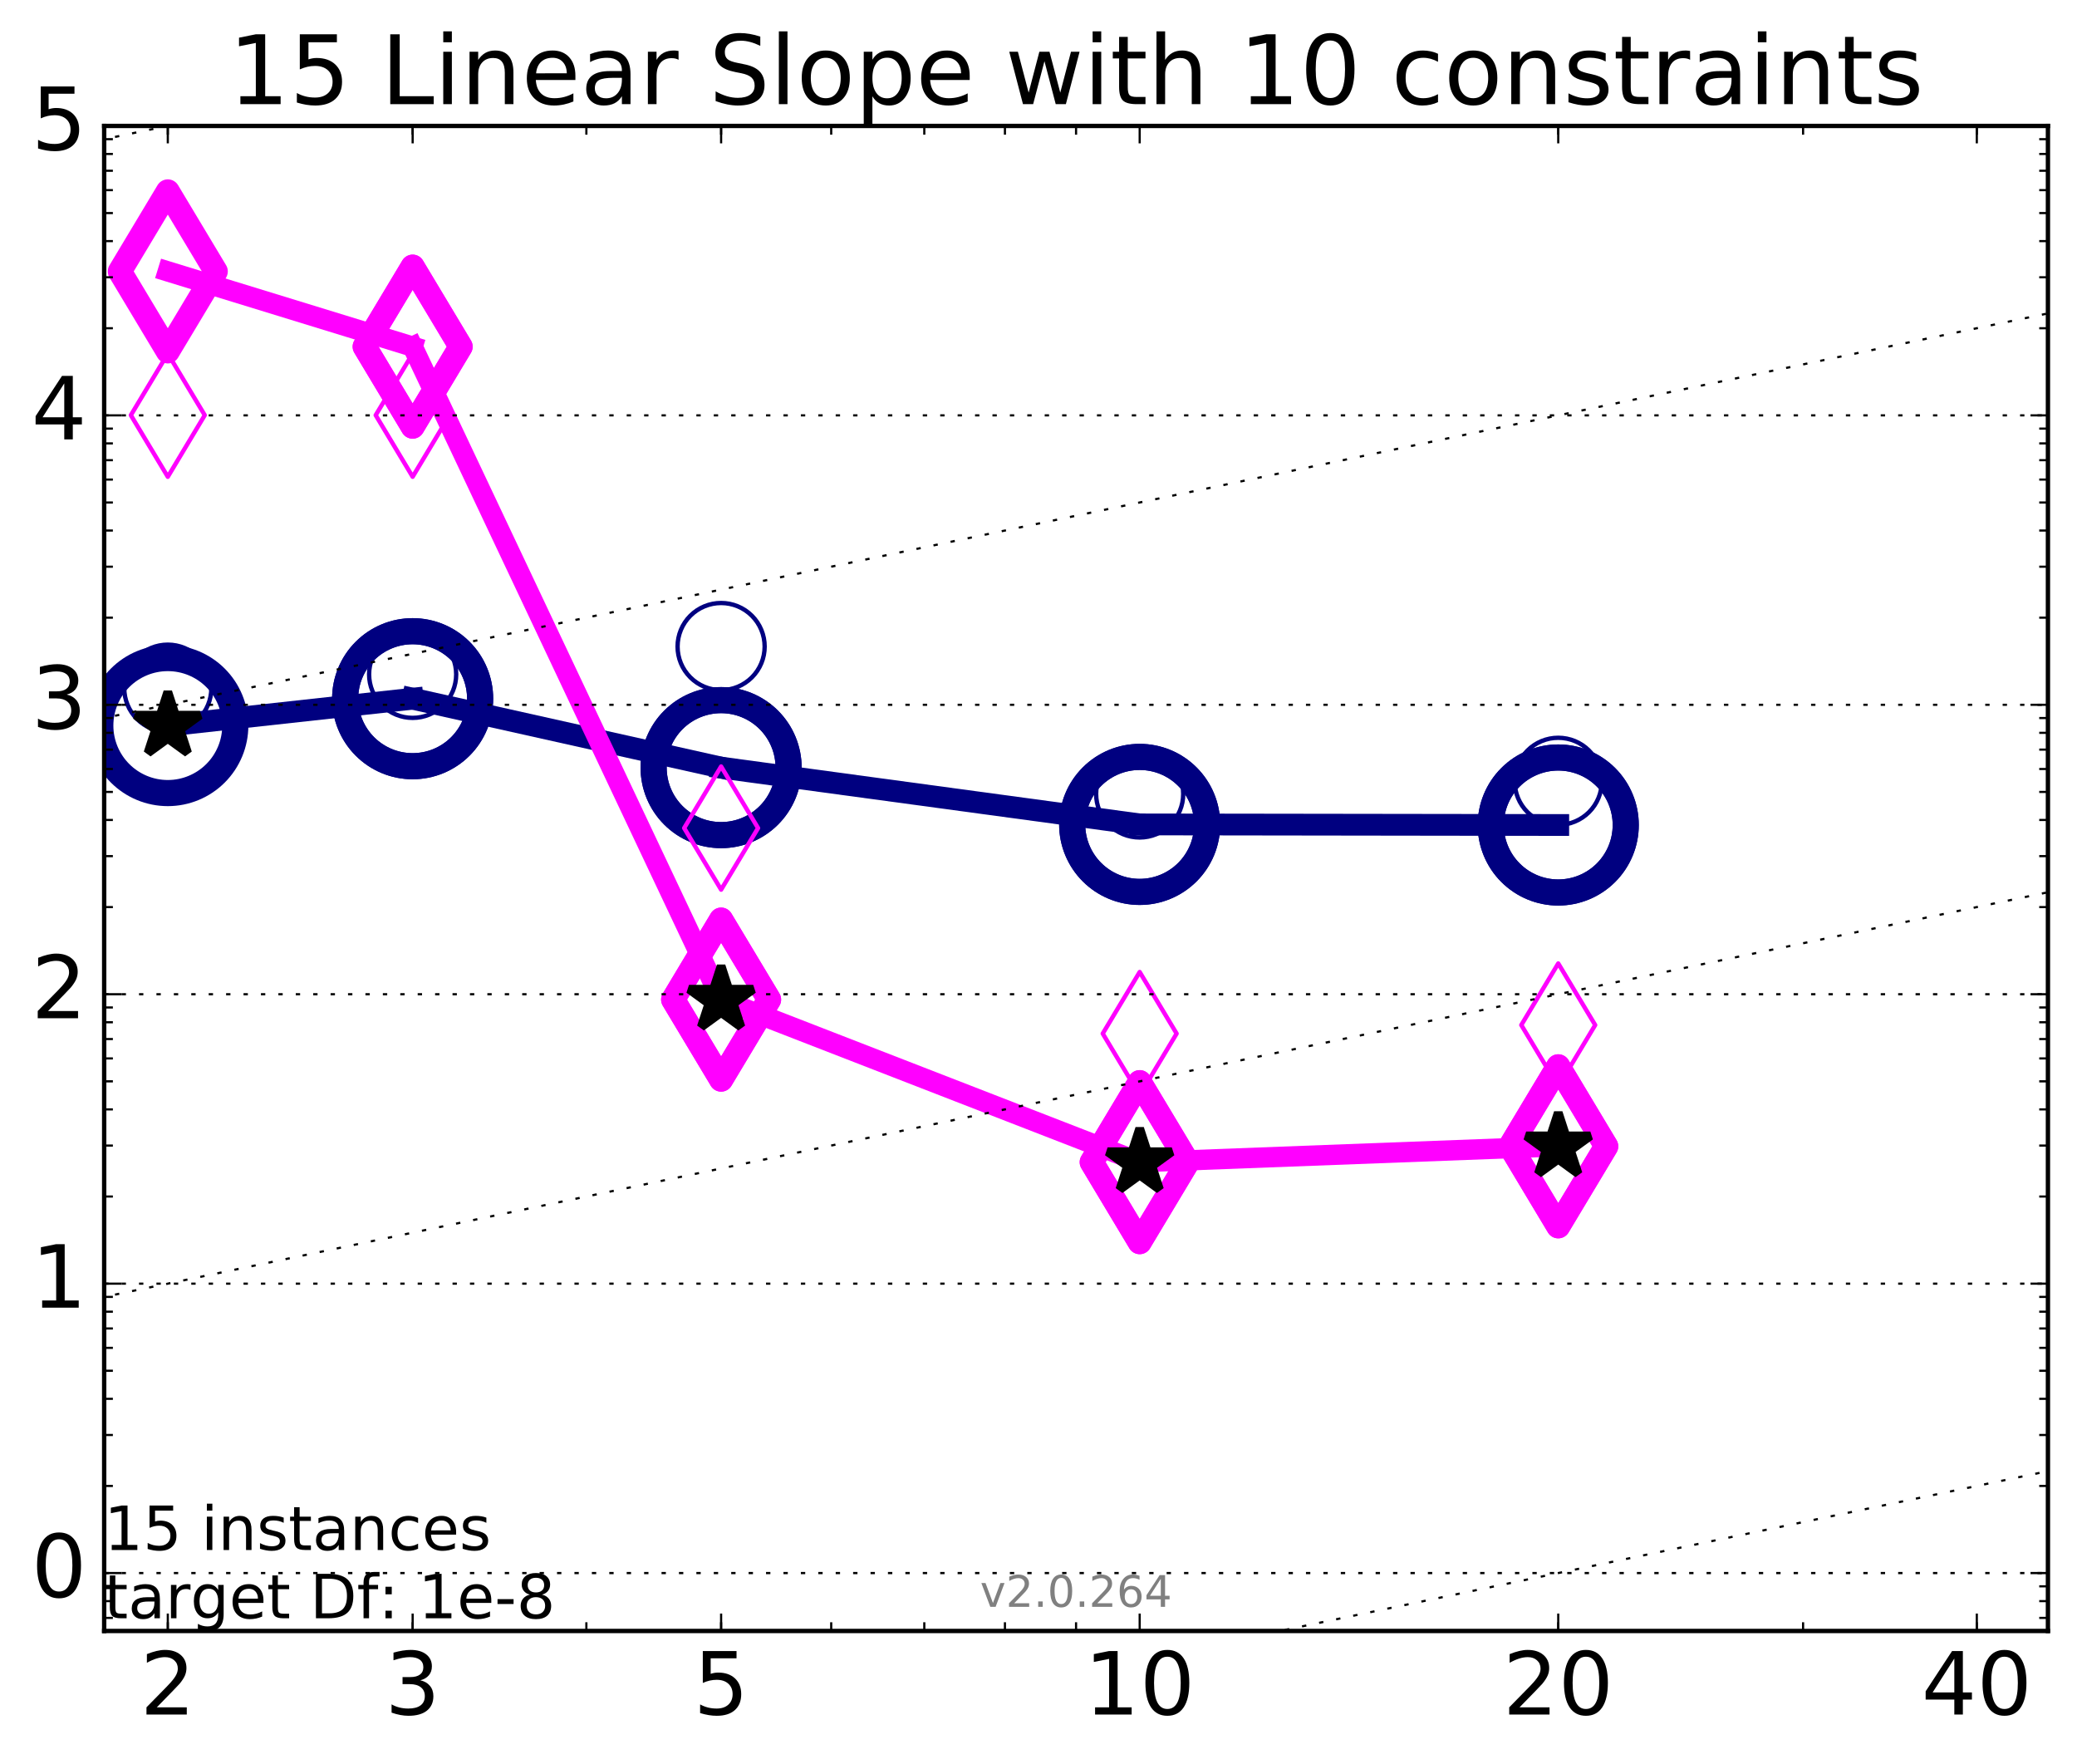 <?xml version="1.0" encoding="utf-8" standalone="no"?>
<!DOCTYPE svg PUBLIC "-//W3C//DTD SVG 1.1//EN"
  "http://www.w3.org/Graphics/SVG/1.1/DTD/svg11.dtd">
<!-- Created with matplotlib (http://matplotlib.org/) -->
<svg height="405pt" version="1.1" viewBox="0 0 477 405" width="477pt" xmlns="http://www.w3.org/2000/svg" xmlns:xlink="http://www.w3.org/1999/xlink">
 <defs>
  <style type="text/css">
*{stroke-linecap:butt;stroke-linejoin:round;stroke-miterlimit:100000;}
  </style>
 </defs>
 <g id="figure_1">
  <g id="patch_1">
   <path d="M 0 405.073 
L 477.525 405.073 
L 477.525 0 
L 0 0 
z
" style="fill:#ffffff;"/>
  </g>
  <g id="axes_1">
   <g id="patch_2">
    <path d="M 23.925 374.517 
L 470.325 374.517 
L 470.325 28.917 
L 23.925 28.917 
z
" style="fill:#ffffff;"/>
   </g>
   <g id="line2d_1">
    <path clip-path="url(#pdc799098a5)" d="M 38.537 166.614 
L 94.767 160.445 
" style="fill:none;stroke:#000080;stroke-linecap:square;stroke-width:5.0;"/>
    <defs>
     <path d="M 0 15.5 
C 4.111 15.5 8.053 13.867 10.96 10.96 
C 13.867 8.053 15.5 4.111 15.5 0 
C 15.5 -4.111 13.867 -8.053 10.96 -10.96 
C 8.053 -13.867 4.111 -15.5 0 -15.5 
C -4.111 -15.5 -8.053 -13.867 -10.96 -10.96 
C -13.867 -8.053 -15.5 -4.111 -15.5 0 
C -15.5 4.111 -13.867 8.053 -10.96 10.96 
C -8.053 13.867 -4.111 15.5 0 15.5 
z
" id="m4004712626" style="stroke:#000080;stroke-width:6.0;"/>
    </defs>
    <g clip-path="url(#pdc799098a5)">
     <use style="fill:none;stroke:#000080;stroke-width:6.0;" x="38.537" xlink:href="#m4004712626" y="166.614"/>
     <use style="fill:none;stroke:#000080;stroke-width:6.0;" x="94.767" xlink:href="#m4004712626" y="160.445"/>
    </g>
   </g>
   <g id="line2d_2">
    <path clip-path="url(#pdc799098a5)" d="M 94.767 160.445 
L 165.61 176.269 
" style="fill:none;stroke:#000080;stroke-linecap:square;stroke-width:5.0;"/>
    <g clip-path="url(#pdc799098a5)">
     <use style="fill:none;stroke:#000080;stroke-width:6.0;" x="94.767" xlink:href="#m4004712626" y="160.445"/>
     <use style="fill:none;stroke:#000080;stroke-width:6.0;" x="165.61" xlink:href="#m4004712626" y="176.269"/>
    </g>
   </g>
   <g id="line2d_3">
    <path clip-path="url(#pdc799098a5)" d="M 165.61 176.269 
L 261.737 189.31 
" style="fill:none;stroke:#000080;stroke-linecap:square;stroke-width:5.0;"/>
    <g clip-path="url(#pdc799098a5)">
     <use style="fill:none;stroke:#000080;stroke-width:6.0;" x="165.61" xlink:href="#m4004712626" y="176.269"/>
     <use style="fill:none;stroke:#000080;stroke-width:6.0;" x="261.737" xlink:href="#m4004712626" y="189.31"/>
    </g>
   </g>
   <g id="line2d_4">
    <path clip-path="url(#pdc799098a5)" d="M 261.737 189.31 
L 357.864 189.445 
" style="fill:none;stroke:#000080;stroke-linecap:square;stroke-width:5.0;"/>
    <g clip-path="url(#pdc799098a5)">
     <use style="fill:none;stroke:#000080;stroke-width:6.0;" x="261.737" xlink:href="#m4004712626" y="189.31"/>
     <use style="fill:none;stroke:#000080;stroke-width:6.0;" x="357.864" xlink:href="#m4004712626" y="189.445"/>
    </g>
   </g>
   <g id="line2d_5">
    <path clip-path="url(#pdc799098a5)" d="M 357.864 189.445 
" style="fill:none;stroke:#000080;stroke-linecap:square;stroke-width:5.0;"/>
    <g clip-path="url(#pdc799098a5)">
     <use style="fill:none;stroke:#000080;stroke-width:6.0;" x="357.864" xlink:href="#m4004712626" y="189.445"/>
    </g>
   </g>
   <g id="line2d_6"/>
   <g id="line2d_7">
    <defs>
     <path d="M 0 10 
C 2.652 10 5.196 8.946 7.071 7.071 
C 8.946 5.196 10 2.652 10 0 
C 10 -2.652 8.946 -5.196 7.071 -7.071 
C 5.196 -8.946 2.652 -10 0 -10 
C -2.652 -10 -5.196 -8.946 -7.071 -7.071 
C -8.946 -5.196 -10 -2.652 -10 0 
C -10 2.652 -8.946 5.196 -7.071 7.071 
C -5.196 8.946 -2.652 10 0 10 
z
" id="m7c4b19dc28" style="stroke:#000080;"/>
    </defs>
    <g clip-path="url(#pdc799098a5)">
     <use style="fill:none;stroke:#000080;" x="38.537" xlink:href="#m7c4b19dc28" y="158.032"/>
     <use style="fill:none;stroke:#000080;" x="94.767" xlink:href="#m7c4b19dc28" y="154.85"/>
     <use style="fill:none;stroke:#000080;" x="165.61" xlink:href="#m7c4b19dc28" y="148.469"/>
     <use style="fill:none;stroke:#000080;" x="261.737" xlink:href="#m7c4b19dc28" y="182.312"/>
     <use style="fill:none;stroke:#000080;" x="357.864" xlink:href="#m7c4b19dc28" y="179.417"/>
    </g>
   </g>
   <g id="line2d_8">
    <path clip-path="url(#pdc799098a5)" d="M 38.537 62.321 
L 94.767 79.601 
" style="fill:none;stroke:#ff00ff;stroke-linecap:square;stroke-width:4.667;"/>
    <defs>
     <path d="M -0 18.385 
L 11.031 0 
L 0 -18.385 
L -11.031 -0 
z
" id="mf74c7f640c" style="stroke:#ff00ff;stroke-linejoin:miter;stroke-width:5.5;"/>
    </defs>
    <g clip-path="url(#pdc799098a5)">
     <use style="fill:none;stroke:#ff00ff;stroke-linejoin:miter;stroke-width:5.5;" x="38.537" xlink:href="#mf74c7f640c" y="62.321"/>
     <use style="fill:none;stroke:#ff00ff;stroke-linejoin:miter;stroke-width:5.5;" x="94.767" xlink:href="#mf74c7f640c" y="79.601"/>
    </g>
   </g>
   <g id="line2d_9">
    <path clip-path="url(#pdc799098a5)" d="M 94.767 79.601 
L 165.61 229.54 
" style="fill:none;stroke:#ff00ff;stroke-linecap:square;stroke-width:4.667;"/>
    <g clip-path="url(#pdc799098a5)">
     <use style="fill:none;stroke:#ff00ff;stroke-linejoin:miter;stroke-width:5.5;" x="94.767" xlink:href="#mf74c7f640c" y="79.601"/>
     <use style="fill:none;stroke:#ff00ff;stroke-linejoin:miter;stroke-width:5.5;" x="165.61" xlink:href="#mf74c7f640c" y="229.54"/>
    </g>
   </g>
   <g id="line2d_10">
    <path clip-path="url(#pdc799098a5)" d="M 165.61 229.54 
L 261.737 266.866 
" style="fill:none;stroke:#ff00ff;stroke-linecap:square;stroke-width:4.667;"/>
    <g clip-path="url(#pdc799098a5)">
     <use style="fill:none;stroke:#ff00ff;stroke-linejoin:miter;stroke-width:5.5;" x="165.61" xlink:href="#mf74c7f640c" y="229.54"/>
     <use style="fill:none;stroke:#ff00ff;stroke-linejoin:miter;stroke-width:5.5;" x="261.737" xlink:href="#mf74c7f640c" y="266.866"/>
    </g>
   </g>
   <g id="line2d_11">
    <path clip-path="url(#pdc799098a5)" d="M 261.737 266.866 
L 357.864 263.229 
" style="fill:none;stroke:#ff00ff;stroke-linecap:square;stroke-width:4.667;"/>
    <g clip-path="url(#pdc799098a5)">
     <use style="fill:none;stroke:#ff00ff;stroke-linejoin:miter;stroke-width:5.5;" x="261.737" xlink:href="#mf74c7f640c" y="266.866"/>
     <use style="fill:none;stroke:#ff00ff;stroke-linejoin:miter;stroke-width:5.5;" x="357.864" xlink:href="#mf74c7f640c" y="263.229"/>
    </g>
   </g>
   <g id="line2d_12">
    <path clip-path="url(#pdc799098a5)" d="M 357.864 263.229 
" style="fill:none;stroke:#ff00ff;stroke-linecap:square;stroke-width:4.667;"/>
    <g clip-path="url(#pdc799098a5)">
     <use style="fill:none;stroke:#ff00ff;stroke-linejoin:miter;stroke-width:5.5;" x="357.864" xlink:href="#mf74c7f640c" y="263.229"/>
    </g>
   </g>
   <g id="line2d_13"/>
   <g id="line2d_14">
    <defs>
     <path d="M -0 14.142 
L 8.485 0 
L -0 -14.142 
L -8.485 -0 
z
" id="m43feccc2d8" style="stroke:#ff00ff;stroke-linejoin:miter;"/>
    </defs>
    <g clip-path="url(#pdc799098a5)">
     <use style="fill:none;stroke:#ff00ff;stroke-linejoin:miter;" x="38.537" xlink:href="#m43feccc2d8" y="95.342"/>
     <use style="fill:none;stroke:#ff00ff;stroke-linejoin:miter;" x="94.767" xlink:href="#m43feccc2d8" y="95.34"/>
     <use style="fill:none;stroke:#ff00ff;stroke-linejoin:miter;" x="165.61" xlink:href="#m43feccc2d8" y="190.15"/>
     <use style="fill:none;stroke:#ff00ff;stroke-linejoin:miter;" x="261.737" xlink:href="#m43feccc2d8" y="237.345"/>
     <use style="fill:none;stroke:#ff00ff;stroke-linejoin:miter;" x="357.864" xlink:href="#m43feccc2d8" y="235.38"/>
    </g>
   </g>
   <g id="line2d_15">
    <defs>
     <path d="M 0 -7.75 
L -1.74 -2.395 
L -7.371 -2.395 
L -2.815 0.915 
L -4.555 6.27 
L -0 2.96 
L 4.555 6.27 
L 2.815 0.915 
L 7.371 -2.395 
L 1.74 -2.395 
z
" id="mfa9ead290f" style="stroke:#000000;stroke-linejoin:bevel;stroke-width:2.0;"/>
    </defs>
    <g clip-path="url(#pdc799098a5)">
     <use style="stroke:#000000;stroke-linejoin:bevel;stroke-width:2.0;" x="38.537" xlink:href="#mfa9ead290f" y="166.614"/>
     <use style="stroke:#000000;stroke-linejoin:bevel;stroke-width:2.0;" x="165.61" xlink:href="#mfa9ead290f" y="229.54"/>
     <use style="stroke:#000000;stroke-linejoin:bevel;stroke-width:2.0;" x="261.737" xlink:href="#mfa9ead290f" y="266.866"/>
     <use style="stroke:#000000;stroke-linejoin:bevel;stroke-width:2.0;" x="357.864" xlink:href="#mfa9ead290f" y="263.229"/>
    </g>
   </g>
   <g id="line2d_16">
    <path clip-path="url(#pdc799098a5)" d="M 142.38 406.073 
L 478.525 336.111 
" style="fill:none;stroke:#000000;stroke-dasharray:1,3;stroke-dashoffset:0.0;stroke-width:0.5;"/>
   </g>
   <g id="line2d_17">
    <path clip-path="url(#pdc799098a5)" d="M -1 302.991 
L 478.525 203.188 
" style="fill:none;stroke:#000000;stroke-dasharray:1,3;stroke-dashoffset:0.0;stroke-width:0.5;"/>
   </g>
   <g id="line2d_18">
    <path clip-path="url(#pdc799098a5)" d="M -1 170.068 
L 478.525 70.265 
" style="fill:none;stroke:#000000;stroke-dasharray:1,3;stroke-dashoffset:0.0;stroke-width:0.5;"/>
   </g>
   <g id="line2d_19">
    <path clip-path="url(#pdc799098a5)" d="M -1 37.145 
L 182.276 -1 
" style="fill:none;stroke:#000000;stroke-dasharray:1,3;stroke-dashoffset:0.0;stroke-width:0.5;"/>
   </g>
   <g id="line2d_20">
    <path clip-path="url(#pdc799098a5)" style="fill:none;stroke:#000000;stroke-dasharray:1,3;stroke-dashoffset:0.0;stroke-width:0.5;"/>
   </g>
   <g id="patch_3">
    <path d="M 23.925 28.917 
L 470.325 28.917 
" style="fill:none;stroke:#000000;stroke-linecap:square;stroke-linejoin:miter;"/>
   </g>
   <g id="patch_4">
    <path d="M 470.325 374.517 
L 470.325 28.917 
" style="fill:none;stroke:#000000;stroke-linecap:square;stroke-linejoin:miter;"/>
   </g>
   <g id="patch_5">
    <path d="M 23.925 374.517 
L 470.325 374.517 
" style="fill:none;stroke:#000000;stroke-linecap:square;stroke-linejoin:miter;"/>
   </g>
   <g id="patch_6">
    <path d="M 23.925 374.517 
L 23.925 28.917 
" style="fill:none;stroke:#000000;stroke-linecap:square;stroke-linejoin:miter;"/>
   </g>
   <g id="matplotlib.axis_1">
    <g id="xtick_1">
     <g id="line2d_21">
      <defs>
       <path d="M 0 0 
L 0 -4 
" id="m506f1db0a5" style="stroke:#000000;stroke-width:0.5;"/>
      </defs>
      <g>
       <use style="stroke:#000000;stroke-width:0.5;" x="38.537" xlink:href="#m506f1db0a5" y="374.517"/>
      </g>
     </g>
     <g id="line2d_22">
      <defs>
       <path d="M 0 0 
L 0 4 
" id="m67a4a464ee" style="stroke:#000000;stroke-width:0.5;"/>
      </defs>
      <g>
       <use style="stroke:#000000;stroke-width:0.5;" x="38.537" xlink:href="#m67a4a464ee" y="28.917"/>
      </g>
     </g>
     <g id="text_1">
      <!-- 2 -->
      <defs>
       <path d="M 19.188 8.297 
L 53.609 8.297 
L 53.609 0 
L 7.328 0 
L 7.328 8.297 
Q 12.938 14.109 22.625 23.891 
Q 32.328 33.688 34.812 36.531 
Q 39.547 41.844 41.422 45.531 
Q 43.312 49.219 43.312 52.781 
Q 43.312 58.594 39.234 62.25 
Q 35.156 65.922 28.609 65.922 
Q 23.969 65.922 18.812 64.312 
Q 13.672 62.703 7.812 59.422 
L 7.812 69.391 
Q 13.766 71.781 18.938 73 
Q 24.125 74.219 28.422 74.219 
Q 39.75 74.219 46.484 68.547 
Q 53.219 62.891 53.219 53.422 
Q 53.219 48.922 51.531 44.891 
Q 49.859 40.875 45.406 35.406 
Q 44.188 33.984 37.641 27.219 
Q 31.109 20.453 19.188 8.297 
" id="BitstreamVeraSans-Roman-32"/>
      </defs>
      <g transform="translate(32.174 393.713)scale(0.2 -0.2)">
       <use xlink:href="#BitstreamVeraSans-Roman-32"/>
      </g>
     </g>
    </g>
    <g id="xtick_2">
     <g id="line2d_23">
      <g>
       <use style="stroke:#000000;stroke-width:0.5;" x="94.767" xlink:href="#m506f1db0a5" y="374.517"/>
      </g>
     </g>
     <g id="line2d_24">
      <g>
       <use style="stroke:#000000;stroke-width:0.5;" x="94.767" xlink:href="#m67a4a464ee" y="28.917"/>
      </g>
     </g>
     <g id="text_2">
      <!-- 3 -->
      <defs>
       <path d="M 40.578 39.312 
Q 47.656 37.797 51.625 33 
Q 55.609 28.219 55.609 21.188 
Q 55.609 10.406 48.188 4.484 
Q 40.766 -1.422 27.094 -1.422 
Q 22.516 -1.422 17.656 -0.516 
Q 12.797 0.391 7.625 2.203 
L 7.625 11.719 
Q 11.719 9.328 16.594 8.109 
Q 21.484 6.891 26.812 6.891 
Q 36.078 6.891 40.938 10.547 
Q 45.797 14.203 45.797 21.188 
Q 45.797 27.641 41.281 31.266 
Q 36.766 34.906 28.719 34.906 
L 20.219 34.906 
L 20.219 43.016 
L 29.109 43.016 
Q 36.375 43.016 40.234 45.922 
Q 44.094 48.828 44.094 54.297 
Q 44.094 59.906 40.109 62.906 
Q 36.141 65.922 28.719 65.922 
Q 24.656 65.922 20.016 65.031 
Q 15.375 64.156 9.812 62.312 
L 9.812 71.094 
Q 15.438 72.656 20.344 73.438 
Q 25.25 74.219 29.594 74.219 
Q 40.828 74.219 47.359 69.109 
Q 53.906 64.016 53.906 55.328 
Q 53.906 49.266 50.438 45.094 
Q 46.969 40.922 40.578 39.312 
" id="BitstreamVeraSans-Roman-33"/>
      </defs>
      <g transform="translate(88.405 393.713)scale(0.2 -0.2)">
       <use xlink:href="#BitstreamVeraSans-Roman-33"/>
      </g>
     </g>
    </g>
    <g id="xtick_3">
     <g id="line2d_25">
      <g>
       <use style="stroke:#000000;stroke-width:0.5;" x="165.61" xlink:href="#m506f1db0a5" y="374.517"/>
      </g>
     </g>
     <g id="line2d_26">
      <g>
       <use style="stroke:#000000;stroke-width:0.5;" x="165.61" xlink:href="#m67a4a464ee" y="28.917"/>
      </g>
     </g>
     <g id="text_3">
      <!-- 5 -->
      <defs>
       <path d="M 10.797 72.906 
L 49.516 72.906 
L 49.516 64.594 
L 19.828 64.594 
L 19.828 46.734 
Q 21.969 47.469 24.109 47.828 
Q 26.266 48.188 28.422 48.188 
Q 40.625 48.188 47.75 41.5 
Q 54.891 34.812 54.891 23.391 
Q 54.891 11.625 47.562 5.094 
Q 40.234 -1.422 26.906 -1.422 
Q 22.312 -1.422 17.547 -0.641 
Q 12.797 0.141 7.719 1.703 
L 7.719 11.625 
Q 12.109 9.234 16.797 8.062 
Q 21.484 6.891 26.703 6.891 
Q 35.156 6.891 40.078 11.328 
Q 45.016 15.766 45.016 23.391 
Q 45.016 31 40.078 35.438 
Q 35.156 39.891 26.703 39.891 
Q 22.75 39.891 18.812 39.016 
Q 14.891 38.141 10.797 36.281 
z
" id="BitstreamVeraSans-Roman-35"/>
      </defs>
      <g transform="translate(159.247 393.713)scale(0.2 -0.2)">
       <use xlink:href="#BitstreamVeraSans-Roman-35"/>
      </g>
     </g>
    </g>
    <g id="xtick_4">
     <g id="line2d_27">
      <g>
       <use style="stroke:#000000;stroke-width:0.5;" x="261.737" xlink:href="#m506f1db0a5" y="374.517"/>
      </g>
     </g>
     <g id="line2d_28">
      <g>
       <use style="stroke:#000000;stroke-width:0.5;" x="261.737" xlink:href="#m67a4a464ee" y="28.917"/>
      </g>
     </g>
     <g id="text_4">
      <!-- 10 -->
      <defs>
       <path d="M 31.781 66.406 
Q 24.172 66.406 20.328 58.906 
Q 16.5 51.422 16.5 36.375 
Q 16.5 21.391 20.328 13.891 
Q 24.172 6.391 31.781 6.391 
Q 39.453 6.391 43.281 13.891 
Q 47.125 21.391 47.125 36.375 
Q 47.125 51.422 43.281 58.906 
Q 39.453 66.406 31.781 66.406 
M 31.781 74.219 
Q 44.047 74.219 50.516 64.516 
Q 56.984 54.828 56.984 36.375 
Q 56.984 17.969 50.516 8.266 
Q 44.047 -1.422 31.781 -1.422 
Q 19.531 -1.422 13.062 8.266 
Q 6.594 17.969 6.594 36.375 
Q 6.594 54.828 13.062 64.516 
Q 19.531 74.219 31.781 74.219 
" id="BitstreamVeraSans-Roman-30"/>
       <path d="M 12.406 8.297 
L 28.516 8.297 
L 28.516 63.922 
L 10.984 60.406 
L 10.984 69.391 
L 28.422 72.906 
L 38.281 72.906 
L 38.281 8.297 
L 54.391 8.297 
L 54.391 0 
L 12.406 0 
z
" id="BitstreamVeraSans-Roman-31"/>
      </defs>
      <g transform="translate(249.012 393.713)scale(0.2 -0.2)">
       <use xlink:href="#BitstreamVeraSans-Roman-31"/>
       <use x="63.623" xlink:href="#BitstreamVeraSans-Roman-30"/>
      </g>
     </g>
    </g>
    <g id="xtick_5">
     <g id="line2d_29">
      <g>
       <use style="stroke:#000000;stroke-width:0.5;" x="357.864" xlink:href="#m506f1db0a5" y="374.517"/>
      </g>
     </g>
     <g id="line2d_30">
      <g>
       <use style="stroke:#000000;stroke-width:0.5;" x="357.864" xlink:href="#m67a4a464ee" y="28.917"/>
      </g>
     </g>
     <g id="text_5">
      <!-- 20 -->
      <g transform="translate(345.139 393.713)scale(0.2 -0.2)">
       <use xlink:href="#BitstreamVeraSans-Roman-32"/>
       <use x="63.623" xlink:href="#BitstreamVeraSans-Roman-30"/>
      </g>
     </g>
    </g>
    <g id="xtick_6">
     <g id="line2d_31">
      <g>
       <use style="stroke:#000000;stroke-width:0.5;" x="453.991" xlink:href="#m506f1db0a5" y="374.517"/>
      </g>
     </g>
     <g id="line2d_32">
      <g>
       <use style="stroke:#000000;stroke-width:0.5;" x="453.991" xlink:href="#m67a4a464ee" y="28.917"/>
      </g>
     </g>
     <g id="text_6">
      <!-- 40 -->
      <defs>
       <path d="M 37.797 64.312 
L 12.891 25.391 
L 37.797 25.391 
z
M 35.203 72.906 
L 47.609 72.906 
L 47.609 25.391 
L 58.016 25.391 
L 58.016 17.188 
L 47.609 17.188 
L 47.609 0 
L 37.797 0 
L 37.797 17.188 
L 4.891 17.188 
L 4.891 26.703 
z
" id="BitstreamVeraSans-Roman-34"/>
      </defs>
      <g transform="translate(441.266 393.713)scale(0.2 -0.2)">
       <use xlink:href="#BitstreamVeraSans-Roman-34"/>
       <use x="63.623" xlink:href="#BitstreamVeraSans-Roman-30"/>
      </g>
     </g>
    </g>
    <g id="xtick_7">
     <g id="line2d_33">
      <defs>
       <path d="M 0 0 
L 0 -2 
" id="mf35f25ce7b" style="stroke:#000000;stroke-width:0.5;"/>
      </defs>
      <g>
       <use style="stroke:#000000;stroke-width:0.5;" x="38.537" xlink:href="#mf35f25ce7b" y="374.517"/>
      </g>
     </g>
     <g id="line2d_34">
      <defs>
       <path d="M 0 0 
L 0 2 
" id="md93ebb1906" style="stroke:#000000;stroke-width:0.5;"/>
      </defs>
      <g>
       <use style="stroke:#000000;stroke-width:0.5;" x="38.537" xlink:href="#md93ebb1906" y="28.917"/>
      </g>
     </g>
    </g>
    <g id="xtick_8">
     <g id="line2d_35">
      <g>
       <use style="stroke:#000000;stroke-width:0.5;" x="94.767" xlink:href="#mf35f25ce7b" y="374.517"/>
      </g>
     </g>
     <g id="line2d_36">
      <g>
       <use style="stroke:#000000;stroke-width:0.5;" x="94.767" xlink:href="#md93ebb1906" y="28.917"/>
      </g>
     </g>
    </g>
    <g id="xtick_9">
     <g id="line2d_37">
      <g>
       <use style="stroke:#000000;stroke-width:0.5;" x="134.664" xlink:href="#mf35f25ce7b" y="374.517"/>
      </g>
     </g>
     <g id="line2d_38">
      <g>
       <use style="stroke:#000000;stroke-width:0.5;" x="134.664" xlink:href="#md93ebb1906" y="28.917"/>
      </g>
     </g>
    </g>
    <g id="xtick_10">
     <g id="line2d_39">
      <g>
       <use style="stroke:#000000;stroke-width:0.5;" x="165.61" xlink:href="#mf35f25ce7b" y="374.517"/>
      </g>
     </g>
     <g id="line2d_40">
      <g>
       <use style="stroke:#000000;stroke-width:0.5;" x="165.61" xlink:href="#md93ebb1906" y="28.917"/>
      </g>
     </g>
    </g>
    <g id="xtick_11">
     <g id="line2d_41">
      <g>
       <use style="stroke:#000000;stroke-width:0.5;" x="190.894" xlink:href="#mf35f25ce7b" y="374.517"/>
      </g>
     </g>
     <g id="line2d_42">
      <g>
       <use style="stroke:#000000;stroke-width:0.5;" x="190.894" xlink:href="#md93ebb1906" y="28.917"/>
      </g>
     </g>
    </g>
    <g id="xtick_12">
     <g id="line2d_43">
      <g>
       <use style="stroke:#000000;stroke-width:0.5;" x="212.272" xlink:href="#mf35f25ce7b" y="374.517"/>
      </g>
     </g>
     <g id="line2d_44">
      <g>
       <use style="stroke:#000000;stroke-width:0.5;" x="212.272" xlink:href="#md93ebb1906" y="28.917"/>
      </g>
     </g>
    </g>
    <g id="xtick_13">
     <g id="line2d_45">
      <g>
       <use style="stroke:#000000;stroke-width:0.5;" x="230.791" xlink:href="#mf35f25ce7b" y="374.517"/>
      </g>
     </g>
     <g id="line2d_46">
      <g>
       <use style="stroke:#000000;stroke-width:0.5;" x="230.791" xlink:href="#md93ebb1906" y="28.917"/>
      </g>
     </g>
    </g>
    <g id="xtick_14">
     <g id="line2d_47">
      <g>
       <use style="stroke:#000000;stroke-width:0.5;" x="247.125" xlink:href="#mf35f25ce7b" y="374.517"/>
      </g>
     </g>
     <g id="line2d_48">
      <g>
       <use style="stroke:#000000;stroke-width:0.5;" x="247.125" xlink:href="#md93ebb1906" y="28.917"/>
      </g>
     </g>
    </g>
    <g id="xtick_15">
     <g id="line2d_49">
      <g>
       <use style="stroke:#000000;stroke-width:0.5;" x="357.864" xlink:href="#mf35f25ce7b" y="374.517"/>
      </g>
     </g>
     <g id="line2d_50">
      <g>
       <use style="stroke:#000000;stroke-width:0.5;" x="357.864" xlink:href="#md93ebb1906" y="28.917"/>
      </g>
     </g>
    </g>
    <g id="xtick_16">
     <g id="line2d_51">
      <g>
       <use style="stroke:#000000;stroke-width:0.5;" x="414.094" xlink:href="#mf35f25ce7b" y="374.517"/>
      </g>
     </g>
     <g id="line2d_52">
      <g>
       <use style="stroke:#000000;stroke-width:0.5;" x="414.094" xlink:href="#md93ebb1906" y="28.917"/>
      </g>
     </g>
    </g>
    <g id="xtick_17">
     <g id="line2d_53">
      <g>
       <use style="stroke:#000000;stroke-width:0.5;" x="453.991" xlink:href="#mf35f25ce7b" y="374.517"/>
      </g>
     </g>
     <g id="line2d_54">
      <g>
       <use style="stroke:#000000;stroke-width:0.5;" x="453.991" xlink:href="#md93ebb1906" y="28.917"/>
      </g>
     </g>
    </g>
   </g>
   <g id="matplotlib.axis_2">
    <g id="ytick_1">
     <g id="line2d_55">
      <path clip-path="url(#pdc799098a5)" d="M 23.925 361.224 
L 470.325 361.224 
" style="fill:none;stroke:#000000;stroke-dasharray:1,3;stroke-dashoffset:0.0;stroke-width:0.5;"/>
     </g>
     <g id="line2d_56">
      <defs>
       <path d="M 0 0 
L 4 0 
" id="m688325e646" style="stroke:#000000;stroke-width:0.5;"/>
      </defs>
      <g>
       <use style="stroke:#000000;stroke-width:0.5;" x="23.925" xlink:href="#m688325e646" y="361.224"/>
      </g>
     </g>
     <g id="line2d_57">
      <defs>
       <path d="M 0 0 
L -4 0 
" id="mff4482f99e" style="stroke:#000000;stroke-width:0.5;"/>
      </defs>
      <g>
       <use style="stroke:#000000;stroke-width:0.5;" x="470.325" xlink:href="#mff4482f99e" y="361.224"/>
      </g>
     </g>
     <g id="text_7">
      <!-- 0 -->
      <g transform="translate(7.2 366.743)scale(0.2 -0.2)">
       <use xlink:href="#BitstreamVeraSans-Roman-30"/>
      </g>
     </g>
    </g>
    <g id="ytick_2">
     <g id="line2d_58">
      <path clip-path="url(#pdc799098a5)" d="M 23.925 294.763 
L 470.325 294.763 
" style="fill:none;stroke:#000000;stroke-dasharray:1,3;stroke-dashoffset:0.0;stroke-width:0.5;"/>
     </g>
     <g id="line2d_59">
      <g>
       <use style="stroke:#000000;stroke-width:0.5;" x="23.925" xlink:href="#m688325e646" y="294.763"/>
      </g>
     </g>
     <g id="line2d_60">
      <g>
       <use style="stroke:#000000;stroke-width:0.5;" x="470.325" xlink:href="#mff4482f99e" y="294.763"/>
      </g>
     </g>
     <g id="text_8">
      <!-- 1 -->
      <g transform="translate(7.2 300.281)scale(0.2 -0.2)">
       <use xlink:href="#BitstreamVeraSans-Roman-31"/>
      </g>
     </g>
    </g>
    <g id="ytick_3">
     <g id="line2d_61">
      <path clip-path="url(#pdc799098a5)" d="M 23.925 228.301 
L 470.325 228.301 
" style="fill:none;stroke:#000000;stroke-dasharray:1,3;stroke-dashoffset:0.0;stroke-width:0.5;"/>
     </g>
     <g id="line2d_62">
      <g>
       <use style="stroke:#000000;stroke-width:0.5;" x="23.925" xlink:href="#m688325e646" y="228.301"/>
      </g>
     </g>
     <g id="line2d_63">
      <g>
       <use style="stroke:#000000;stroke-width:0.5;" x="470.325" xlink:href="#mff4482f99e" y="228.301"/>
      </g>
     </g>
     <g id="text_9">
      <!-- 2 -->
      <g transform="translate(7.2 233.82)scale(0.2 -0.2)">
       <use xlink:href="#BitstreamVeraSans-Roman-32"/>
      </g>
     </g>
    </g>
    <g id="ytick_4">
     <g id="line2d_64">
      <path clip-path="url(#pdc799098a5)" d="M 23.925 161.84 
L 470.325 161.84 
" style="fill:none;stroke:#000000;stroke-dasharray:1,3;stroke-dashoffset:0.0;stroke-width:0.5;"/>
     </g>
     <g id="line2d_65">
      <g>
       <use style="stroke:#000000;stroke-width:0.5;" x="23.925" xlink:href="#m688325e646" y="161.84"/>
      </g>
     </g>
     <g id="line2d_66">
      <g>
       <use style="stroke:#000000;stroke-width:0.5;" x="470.325" xlink:href="#mff4482f99e" y="161.84"/>
      </g>
     </g>
     <g id="text_10">
      <!-- 3 -->
      <g transform="translate(7.2 167.358)scale(0.2 -0.2)">
       <use xlink:href="#BitstreamVeraSans-Roman-33"/>
      </g>
     </g>
    </g>
    <g id="ytick_5">
     <g id="line2d_67">
      <path clip-path="url(#pdc799098a5)" d="M 23.925 95.378 
L 470.325 95.378 
" style="fill:none;stroke:#000000;stroke-dasharray:1,3;stroke-dashoffset:0.0;stroke-width:0.5;"/>
     </g>
     <g id="line2d_68">
      <g>
       <use style="stroke:#000000;stroke-width:0.5;" x="23.925" xlink:href="#m688325e646" y="95.378"/>
      </g>
     </g>
     <g id="line2d_69">
      <g>
       <use style="stroke:#000000;stroke-width:0.5;" x="470.325" xlink:href="#mff4482f99e" y="95.378"/>
      </g>
     </g>
     <g id="text_11">
      <!-- 4 -->
      <g transform="translate(7.2 100.897)scale(0.2 -0.2)">
       <use xlink:href="#BitstreamVeraSans-Roman-34"/>
      </g>
     </g>
    </g>
    <g id="ytick_6">
     <g id="line2d_70">
      <path clip-path="url(#pdc799098a5)" d="M 23.925 28.917 
L 470.325 28.917 
" style="fill:none;stroke:#000000;stroke-dasharray:1,3;stroke-dashoffset:0.0;stroke-width:0.5;"/>
     </g>
     <g id="line2d_71">
      <g>
       <use style="stroke:#000000;stroke-width:0.5;" x="23.925" xlink:href="#m688325e646" y="28.917"/>
      </g>
     </g>
     <g id="line2d_72">
      <g>
       <use style="stroke:#000000;stroke-width:0.5;" x="470.325" xlink:href="#mff4482f99e" y="28.917"/>
      </g>
     </g>
     <g id="text_12">
      <!-- 5 -->
      <g transform="translate(7.2 34.435)scale(0.2 -0.2)">
       <use xlink:href="#BitstreamVeraSans-Roman-35"/>
      </g>
     </g>
    </g>
    <g id="ytick_7">
     <g id="line2d_73">
      <defs>
       <path d="M 0 0 
L 2 0 
" id="m6c549ca244" style="stroke:#000000;stroke-width:0.5;"/>
      </defs>
      <g>
       <use style="stroke:#000000;stroke-width:0.5;" x="23.925" xlink:href="#m6c549ca244" y="371.519"/>
      </g>
     </g>
     <g id="line2d_74">
      <defs>
       <path d="M 0 0 
L -2 0 
" id="m48673cf458" style="stroke:#000000;stroke-width:0.5;"/>
      </defs>
      <g>
       <use style="stroke:#000000;stroke-width:0.5;" x="470.325" xlink:href="#m48673cf458" y="371.519"/>
      </g>
     </g>
    </g>
    <g id="ytick_8">
     <g id="line2d_75">
      <g>
       <use style="stroke:#000000;stroke-width:0.5;" x="23.925" xlink:href="#m6c549ca244" y="367.665"/>
      </g>
     </g>
     <g id="line2d_76">
      <g>
       <use style="stroke:#000000;stroke-width:0.5;" x="470.325" xlink:href="#m48673cf458" y="367.665"/>
      </g>
     </g>
    </g>
    <g id="ytick_9">
     <g id="line2d_77">
      <g>
       <use style="stroke:#000000;stroke-width:0.5;" x="23.925" xlink:href="#m6c549ca244" y="364.265"/>
      </g>
     </g>
     <g id="line2d_78">
      <g>
       <use style="stroke:#000000;stroke-width:0.5;" x="470.325" xlink:href="#m48673cf458" y="364.265"/>
      </g>
     </g>
    </g>
    <g id="ytick_10">
     <g id="line2d_79">
      <g>
       <use style="stroke:#000000;stroke-width:0.5;" x="23.925" xlink:href="#m6c549ca244" y="341.217"/>
      </g>
     </g>
     <g id="line2d_80">
      <g>
       <use style="stroke:#000000;stroke-width:0.5;" x="470.325" xlink:href="#m48673cf458" y="341.217"/>
      </g>
     </g>
    </g>
    <g id="ytick_11">
     <g id="line2d_81">
      <g>
       <use style="stroke:#000000;stroke-width:0.5;" x="23.925" xlink:href="#m6c549ca244" y="329.514"/>
      </g>
     </g>
     <g id="line2d_82">
      <g>
       <use style="stroke:#000000;stroke-width:0.5;" x="470.325" xlink:href="#m48673cf458" y="329.514"/>
      </g>
     </g>
    </g>
    <g id="ytick_12">
     <g id="line2d_83">
      <g>
       <use style="stroke:#000000;stroke-width:0.5;" x="23.925" xlink:href="#m6c549ca244" y="321.21"/>
      </g>
     </g>
     <g id="line2d_84">
      <g>
       <use style="stroke:#000000;stroke-width:0.5;" x="470.325" xlink:href="#m48673cf458" y="321.21"/>
      </g>
     </g>
    </g>
    <g id="ytick_13">
     <g id="line2d_85">
      <g>
       <use style="stroke:#000000;stroke-width:0.5;" x="23.925" xlink:href="#m6c549ca244" y="314.77"/>
      </g>
     </g>
     <g id="line2d_86">
      <g>
       <use style="stroke:#000000;stroke-width:0.5;" x="470.325" xlink:href="#m48673cf458" y="314.77"/>
      </g>
     </g>
    </g>
    <g id="ytick_14">
     <g id="line2d_87">
      <g>
       <use style="stroke:#000000;stroke-width:0.5;" x="23.925" xlink:href="#m6c549ca244" y="309.507"/>
      </g>
     </g>
     <g id="line2d_88">
      <g>
       <use style="stroke:#000000;stroke-width:0.5;" x="470.325" xlink:href="#m48673cf458" y="309.507"/>
      </g>
     </g>
    </g>
    <g id="ytick_15">
     <g id="line2d_89">
      <g>
       <use style="stroke:#000000;stroke-width:0.5;" x="23.925" xlink:href="#m6c549ca244" y="305.058"/>
      </g>
     </g>
     <g id="line2d_90">
      <g>
       <use style="stroke:#000000;stroke-width:0.5;" x="470.325" xlink:href="#m48673cf458" y="305.058"/>
      </g>
     </g>
    </g>
    <g id="ytick_16">
     <g id="line2d_91">
      <g>
       <use style="stroke:#000000;stroke-width:0.5;" x="23.925" xlink:href="#m6c549ca244" y="301.204"/>
      </g>
     </g>
     <g id="line2d_92">
      <g>
       <use style="stroke:#000000;stroke-width:0.5;" x="470.325" xlink:href="#m48673cf458" y="301.204"/>
      </g>
     </g>
    </g>
    <g id="ytick_17">
     <g id="line2d_93">
      <g>
       <use style="stroke:#000000;stroke-width:0.5;" x="23.925" xlink:href="#m6c549ca244" y="297.804"/>
      </g>
     </g>
     <g id="line2d_94">
      <g>
       <use style="stroke:#000000;stroke-width:0.5;" x="470.325" xlink:href="#m48673cf458" y="297.804"/>
      </g>
     </g>
    </g>
    <g id="ytick_18">
     <g id="line2d_95">
      <g>
       <use style="stroke:#000000;stroke-width:0.5;" x="23.925" xlink:href="#m6c549ca244" y="274.756"/>
      </g>
     </g>
     <g id="line2d_96">
      <g>
       <use style="stroke:#000000;stroke-width:0.5;" x="470.325" xlink:href="#m48673cf458" y="274.756"/>
      </g>
     </g>
    </g>
    <g id="ytick_19">
     <g id="line2d_97">
      <g>
       <use style="stroke:#000000;stroke-width:0.5;" x="23.925" xlink:href="#m6c549ca244" y="263.053"/>
      </g>
     </g>
     <g id="line2d_98">
      <g>
       <use style="stroke:#000000;stroke-width:0.5;" x="470.325" xlink:href="#m48673cf458" y="263.053"/>
      </g>
     </g>
    </g>
    <g id="ytick_20">
     <g id="line2d_99">
      <g>
       <use style="stroke:#000000;stroke-width:0.5;" x="23.925" xlink:href="#m6c549ca244" y="254.749"/>
      </g>
     </g>
     <g id="line2d_100">
      <g>
       <use style="stroke:#000000;stroke-width:0.5;" x="470.325" xlink:href="#m48673cf458" y="254.749"/>
      </g>
     </g>
    </g>
    <g id="ytick_21">
     <g id="line2d_101">
      <g>
       <use style="stroke:#000000;stroke-width:0.5;" x="23.925" xlink:href="#m6c549ca244" y="248.308"/>
      </g>
     </g>
     <g id="line2d_102">
      <g>
       <use style="stroke:#000000;stroke-width:0.5;" x="470.325" xlink:href="#m48673cf458" y="248.308"/>
      </g>
     </g>
    </g>
    <g id="ytick_22">
     <g id="line2d_103">
      <g>
       <use style="stroke:#000000;stroke-width:0.5;" x="23.925" xlink:href="#m6c549ca244" y="243.046"/>
      </g>
     </g>
     <g id="line2d_104">
      <g>
       <use style="stroke:#000000;stroke-width:0.5;" x="470.325" xlink:href="#m48673cf458" y="243.046"/>
      </g>
     </g>
    </g>
    <g id="ytick_23">
     <g id="line2d_105">
      <g>
       <use style="stroke:#000000;stroke-width:0.5;" x="23.925" xlink:href="#m6c549ca244" y="238.596"/>
      </g>
     </g>
     <g id="line2d_106">
      <g>
       <use style="stroke:#000000;stroke-width:0.5;" x="470.325" xlink:href="#m48673cf458" y="238.596"/>
      </g>
     </g>
    </g>
    <g id="ytick_24">
     <g id="line2d_107">
      <g>
       <use style="stroke:#000000;stroke-width:0.5;" x="23.925" xlink:href="#m6c549ca244" y="234.742"/>
      </g>
     </g>
     <g id="line2d_108">
      <g>
       <use style="stroke:#000000;stroke-width:0.5;" x="470.325" xlink:href="#m48673cf458" y="234.742"/>
      </g>
     </g>
    </g>
    <g id="ytick_25">
     <g id="line2d_109">
      <g>
       <use style="stroke:#000000;stroke-width:0.5;" x="23.925" xlink:href="#m6c549ca244" y="231.342"/>
      </g>
     </g>
     <g id="line2d_110">
      <g>
       <use style="stroke:#000000;stroke-width:0.5;" x="470.325" xlink:href="#m48673cf458" y="231.342"/>
      </g>
     </g>
    </g>
    <g id="ytick_26">
     <g id="line2d_111">
      <g>
       <use style="stroke:#000000;stroke-width:0.5;" x="23.925" xlink:href="#m6c549ca244" y="208.294"/>
      </g>
     </g>
     <g id="line2d_112">
      <g>
       <use style="stroke:#000000;stroke-width:0.5;" x="470.325" xlink:href="#m48673cf458" y="208.294"/>
      </g>
     </g>
    </g>
    <g id="ytick_27">
     <g id="line2d_113">
      <g>
       <use style="stroke:#000000;stroke-width:0.5;" x="23.925" xlink:href="#m6c549ca244" y="196.591"/>
      </g>
     </g>
     <g id="line2d_114">
      <g>
       <use style="stroke:#000000;stroke-width:0.5;" x="470.325" xlink:href="#m48673cf458" y="196.591"/>
      </g>
     </g>
    </g>
    <g id="ytick_28">
     <g id="line2d_115">
      <g>
       <use style="stroke:#000000;stroke-width:0.5;" x="23.925" xlink:href="#m6c549ca244" y="188.287"/>
      </g>
     </g>
     <g id="line2d_116">
      <g>
       <use style="stroke:#000000;stroke-width:0.5;" x="470.325" xlink:href="#m48673cf458" y="188.287"/>
      </g>
     </g>
    </g>
    <g id="ytick_29">
     <g id="line2d_117">
      <g>
       <use style="stroke:#000000;stroke-width:0.5;" x="23.925" xlink:href="#m6c549ca244" y="181.847"/>
      </g>
     </g>
     <g id="line2d_118">
      <g>
       <use style="stroke:#000000;stroke-width:0.5;" x="470.325" xlink:href="#m48673cf458" y="181.847"/>
      </g>
     </g>
    </g>
    <g id="ytick_30">
     <g id="line2d_119">
      <g>
       <use style="stroke:#000000;stroke-width:0.5;" x="23.925" xlink:href="#m6c549ca244" y="176.584"/>
      </g>
     </g>
     <g id="line2d_120">
      <g>
       <use style="stroke:#000000;stroke-width:0.5;" x="470.325" xlink:href="#m48673cf458" y="176.584"/>
      </g>
     </g>
    </g>
    <g id="ytick_31">
     <g id="line2d_121">
      <g>
       <use style="stroke:#000000;stroke-width:0.5;" x="23.925" xlink:href="#m6c549ca244" y="172.135"/>
      </g>
     </g>
     <g id="line2d_122">
      <g>
       <use style="stroke:#000000;stroke-width:0.5;" x="470.325" xlink:href="#m48673cf458" y="172.135"/>
      </g>
     </g>
    </g>
    <g id="ytick_32">
     <g id="line2d_123">
      <g>
       <use style="stroke:#000000;stroke-width:0.5;" x="23.925" xlink:href="#m6c549ca244" y="168.28"/>
      </g>
     </g>
     <g id="line2d_124">
      <g>
       <use style="stroke:#000000;stroke-width:0.5;" x="470.325" xlink:href="#m48673cf458" y="168.28"/>
      </g>
     </g>
    </g>
    <g id="ytick_33">
     <g id="line2d_125">
      <g>
       <use style="stroke:#000000;stroke-width:0.5;" x="23.925" xlink:href="#m6c549ca244" y="164.881"/>
      </g>
     </g>
     <g id="line2d_126">
      <g>
       <use style="stroke:#000000;stroke-width:0.5;" x="470.325" xlink:href="#m48673cf458" y="164.881"/>
      </g>
     </g>
    </g>
    <g id="ytick_34">
     <g id="line2d_127">
      <g>
       <use style="stroke:#000000;stroke-width:0.5;" x="23.925" xlink:href="#m6c549ca244" y="141.833"/>
      </g>
     </g>
     <g id="line2d_128">
      <g>
       <use style="stroke:#000000;stroke-width:0.5;" x="470.325" xlink:href="#m48673cf458" y="141.833"/>
      </g>
     </g>
    </g>
    <g id="ytick_35">
     <g id="line2d_129">
      <g>
       <use style="stroke:#000000;stroke-width:0.5;" x="23.925" xlink:href="#m6c549ca244" y="130.129"/>
      </g>
     </g>
     <g id="line2d_130">
      <g>
       <use style="stroke:#000000;stroke-width:0.5;" x="470.325" xlink:href="#m48673cf458" y="130.129"/>
      </g>
     </g>
    </g>
    <g id="ytick_36">
     <g id="line2d_131">
      <g>
       <use style="stroke:#000000;stroke-width:0.5;" x="23.925" xlink:href="#m6c549ca244" y="121.826"/>
      </g>
     </g>
     <g id="line2d_132">
      <g>
       <use style="stroke:#000000;stroke-width:0.5;" x="470.325" xlink:href="#m48673cf458" y="121.826"/>
      </g>
     </g>
    </g>
    <g id="ytick_37">
     <g id="line2d_133">
      <g>
       <use style="stroke:#000000;stroke-width:0.5;" x="23.925" xlink:href="#m6c549ca244" y="115.385"/>
      </g>
     </g>
     <g id="line2d_134">
      <g>
       <use style="stroke:#000000;stroke-width:0.5;" x="470.325" xlink:href="#m48673cf458" y="115.385"/>
      </g>
     </g>
    </g>
    <g id="ytick_38">
     <g id="line2d_135">
      <g>
       <use style="stroke:#000000;stroke-width:0.5;" x="23.925" xlink:href="#m6c549ca244" y="110.123"/>
      </g>
     </g>
     <g id="line2d_136">
      <g>
       <use style="stroke:#000000;stroke-width:0.5;" x="470.325" xlink:href="#m48673cf458" y="110.123"/>
      </g>
     </g>
    </g>
    <g id="ytick_39">
     <g id="line2d_137">
      <g>
       <use style="stroke:#000000;stroke-width:0.5;" x="23.925" xlink:href="#m6c549ca244" y="105.673"/>
      </g>
     </g>
     <g id="line2d_138">
      <g>
       <use style="stroke:#000000;stroke-width:0.5;" x="470.325" xlink:href="#m48673cf458" y="105.673"/>
      </g>
     </g>
    </g>
    <g id="ytick_40">
     <g id="line2d_139">
      <g>
       <use style="stroke:#000000;stroke-width:0.5;" x="23.925" xlink:href="#m6c549ca244" y="101.819"/>
      </g>
     </g>
     <g id="line2d_140">
      <g>
       <use style="stroke:#000000;stroke-width:0.5;" x="470.325" xlink:href="#m48673cf458" y="101.819"/>
      </g>
     </g>
    </g>
    <g id="ytick_41">
     <g id="line2d_141">
      <g>
       <use style="stroke:#000000;stroke-width:0.5;" x="23.925" xlink:href="#m6c549ca244" y="98.419"/>
      </g>
     </g>
     <g id="line2d_142">
      <g>
       <use style="stroke:#000000;stroke-width:0.5;" x="470.325" xlink:href="#m48673cf458" y="98.419"/>
      </g>
     </g>
    </g>
    <g id="ytick_42">
     <g id="line2d_143">
      <g>
       <use style="stroke:#000000;stroke-width:0.5;" x="23.925" xlink:href="#m6c549ca244" y="75.371"/>
      </g>
     </g>
     <g id="line2d_144">
      <g>
       <use style="stroke:#000000;stroke-width:0.5;" x="470.325" xlink:href="#m48673cf458" y="75.371"/>
      </g>
     </g>
    </g>
    <g id="ytick_43">
     <g id="line2d_145">
      <g>
       <use style="stroke:#000000;stroke-width:0.5;" x="23.925" xlink:href="#m6c549ca244" y="63.668"/>
      </g>
     </g>
     <g id="line2d_146">
      <g>
       <use style="stroke:#000000;stroke-width:0.5;" x="470.325" xlink:href="#m48673cf458" y="63.668"/>
      </g>
     </g>
    </g>
    <g id="ytick_44">
     <g id="line2d_147">
      <g>
       <use style="stroke:#000000;stroke-width:0.5;" x="23.925" xlink:href="#m6c549ca244" y="55.364"/>
      </g>
     </g>
     <g id="line2d_148">
      <g>
       <use style="stroke:#000000;stroke-width:0.5;" x="470.325" xlink:href="#m48673cf458" y="55.364"/>
      </g>
     </g>
    </g>
    <g id="ytick_45">
     <g id="line2d_149">
      <g>
       <use style="stroke:#000000;stroke-width:0.5;" x="23.925" xlink:href="#m6c549ca244" y="48.923"/>
      </g>
     </g>
     <g id="line2d_150">
      <g>
       <use style="stroke:#000000;stroke-width:0.5;" x="470.325" xlink:href="#m48673cf458" y="48.923"/>
      </g>
     </g>
    </g>
    <g id="ytick_46">
     <g id="line2d_151">
      <g>
       <use style="stroke:#000000;stroke-width:0.5;" x="23.925" xlink:href="#m6c549ca244" y="43.661"/>
      </g>
     </g>
     <g id="line2d_152">
      <g>
       <use style="stroke:#000000;stroke-width:0.5;" x="470.325" xlink:href="#m48673cf458" y="43.661"/>
      </g>
     </g>
    </g>
    <g id="ytick_47">
     <g id="line2d_153">
      <g>
       <use style="stroke:#000000;stroke-width:0.5;" x="23.925" xlink:href="#m6c549ca244" y="39.212"/>
      </g>
     </g>
     <g id="line2d_154">
      <g>
       <use style="stroke:#000000;stroke-width:0.5;" x="470.325" xlink:href="#m48673cf458" y="39.212"/>
      </g>
     </g>
    </g>
    <g id="ytick_48">
     <g id="line2d_155">
      <g>
       <use style="stroke:#000000;stroke-width:0.5;" x="23.925" xlink:href="#m6c549ca244" y="35.357"/>
      </g>
     </g>
     <g id="line2d_156">
      <g>
       <use style="stroke:#000000;stroke-width:0.5;" x="470.325" xlink:href="#m48673cf458" y="35.357"/>
      </g>
     </g>
    </g>
    <g id="ytick_49">
     <g id="line2d_157">
      <g>
       <use style="stroke:#000000;stroke-width:0.5;" x="23.925" xlink:href="#m6c549ca244" y="31.958"/>
      </g>
     </g>
     <g id="line2d_158">
      <g>
       <use style="stroke:#000000;stroke-width:0.5;" x="470.325" xlink:href="#m48673cf458" y="31.958"/>
      </g>
     </g>
    </g>
   </g>
   <g id="text_13">
    <!-- 15 instances -->
    <defs>
     <path id="BitstreamVeraSans-Roman-20"/>
     <path d="M 54.891 33.016 
L 54.891 0 
L 45.906 0 
L 45.906 32.719 
Q 45.906 40.484 42.875 44.328 
Q 39.844 48.188 33.797 48.188 
Q 26.516 48.188 22.312 43.547 
Q 18.109 38.922 18.109 30.906 
L 18.109 0 
L 9.078 0 
L 9.078 54.688 
L 18.109 54.688 
L 18.109 46.188 
Q 21.344 51.125 25.703 53.562 
Q 30.078 56 35.797 56 
Q 45.219 56 50.047 50.172 
Q 54.891 44.344 54.891 33.016 
" id="BitstreamVeraSans-Roman-6e"/>
     <path d="M 9.422 54.688 
L 18.406 54.688 
L 18.406 0 
L 9.422 0 
z
M 9.422 75.984 
L 18.406 75.984 
L 18.406 64.594 
L 9.422 64.594 
z
" id="BitstreamVeraSans-Roman-69"/>
     <path d="M 56.203 29.594 
L 56.203 25.203 
L 14.891 25.203 
Q 15.484 15.922 20.484 11.062 
Q 25.484 6.203 34.422 6.203 
Q 39.594 6.203 44.453 7.469 
Q 49.312 8.734 54.109 11.281 
L 54.109 2.781 
Q 49.266 0.734 44.188 -0.344 
Q 39.109 -1.422 33.891 -1.422 
Q 20.797 -1.422 13.156 6.188 
Q 5.516 13.812 5.516 26.812 
Q 5.516 40.234 12.766 48.109 
Q 20.016 56 32.328 56 
Q 43.359 56 49.781 48.891 
Q 56.203 41.797 56.203 29.594 
M 47.219 32.234 
Q 47.125 39.594 43.094 43.984 
Q 39.062 48.391 32.422 48.391 
Q 24.906 48.391 20.391 44.141 
Q 15.875 39.891 15.188 32.172 
z
" id="BitstreamVeraSans-Roman-65"/>
     <path d="M 18.312 70.219 
L 18.312 54.688 
L 36.812 54.688 
L 36.812 47.703 
L 18.312 47.703 
L 18.312 18.016 
Q 18.312 11.328 20.141 9.422 
Q 21.969 7.516 27.594 7.516 
L 36.812 7.516 
L 36.812 0 
L 27.594 0 
Q 17.188 0 13.234 3.875 
Q 9.281 7.766 9.281 18.016 
L 9.281 47.703 
L 2.688 47.703 
L 2.688 54.688 
L 9.281 54.688 
L 9.281 70.219 
z
" id="BitstreamVeraSans-Roman-74"/>
     <path d="M 34.281 27.484 
Q 23.391 27.484 19.188 25 
Q 14.984 22.516 14.984 16.5 
Q 14.984 11.719 18.141 8.906 
Q 21.297 6.109 26.703 6.109 
Q 34.188 6.109 38.703 11.406 
Q 43.219 16.703 43.219 25.484 
L 43.219 27.484 
z
M 52.203 31.203 
L 52.203 0 
L 43.219 0 
L 43.219 8.297 
Q 40.141 3.328 35.547 0.953 
Q 30.953 -1.422 24.312 -1.422 
Q 15.922 -1.422 10.953 3.297 
Q 6 8.016 6 15.922 
Q 6 25.141 12.172 29.828 
Q 18.359 34.516 30.609 34.516 
L 43.219 34.516 
L 43.219 35.406 
Q 43.219 41.609 39.141 45 
Q 35.062 48.391 27.688 48.391 
Q 23 48.391 18.547 47.266 
Q 14.109 46.141 10.016 43.891 
L 10.016 52.203 
Q 14.938 54.109 19.578 55.047 
Q 24.219 56 28.609 56 
Q 40.484 56 46.344 49.844 
Q 52.203 43.703 52.203 31.203 
" id="BitstreamVeraSans-Roman-61"/>
     <path d="M 44.281 53.078 
L 44.281 44.578 
Q 40.484 46.531 36.375 47.5 
Q 32.281 48.484 27.875 48.484 
Q 21.188 48.484 17.844 46.438 
Q 14.5 44.391 14.5 40.281 
Q 14.5 37.156 16.891 35.375 
Q 19.281 33.594 26.516 31.984 
L 29.594 31.297 
Q 39.156 29.25 43.188 25.516 
Q 47.219 21.781 47.219 15.094 
Q 47.219 7.469 41.188 3.016 
Q 35.156 -1.422 24.609 -1.422 
Q 20.219 -1.422 15.453 -0.562 
Q 10.688 0.297 5.422 2 
L 5.422 11.281 
Q 10.406 8.688 15.234 7.391 
Q 20.062 6.109 24.812 6.109 
Q 31.156 6.109 34.562 8.281 
Q 37.984 10.453 37.984 14.406 
Q 37.984 18.062 35.516 20.016 
Q 33.062 21.969 24.703 23.781 
L 21.578 24.516 
Q 13.234 26.266 9.516 29.906 
Q 5.812 33.547 5.812 39.891 
Q 5.812 47.609 11.281 51.797 
Q 16.75 56 26.812 56 
Q 31.781 56 36.172 55.266 
Q 40.578 54.547 44.281 53.078 
" id="BitstreamVeraSans-Roman-73"/>
     <path d="M 48.781 52.594 
L 48.781 44.188 
Q 44.969 46.297 41.141 47.344 
Q 37.312 48.391 33.406 48.391 
Q 24.656 48.391 19.812 42.844 
Q 14.984 37.312 14.984 27.297 
Q 14.984 17.281 19.812 11.734 
Q 24.656 6.203 33.406 6.203 
Q 37.312 6.203 41.141 7.25 
Q 44.969 8.297 48.781 10.406 
L 48.781 2.094 
Q 45.016 0.344 40.984 -0.531 
Q 36.969 -1.422 32.422 -1.422 
Q 20.062 -1.422 12.781 6.344 
Q 5.516 14.109 5.516 27.297 
Q 5.516 40.672 12.859 48.328 
Q 20.219 56 33.016 56 
Q 37.156 56 41.109 55.141 
Q 45.062 54.297 48.781 52.594 
" id="BitstreamVeraSans-Roman-63"/>
    </defs>
    <g transform="translate(23.925 355.928)scale(0.14 -0.14)">
     <use xlink:href="#BitstreamVeraSans-Roman-31"/>
     <use x="63.623" xlink:href="#BitstreamVeraSans-Roman-35"/>
     <use x="127.246" xlink:href="#BitstreamVeraSans-Roman-20"/>
     <use x="159.033" xlink:href="#BitstreamVeraSans-Roman-69"/>
     <use x="186.816" xlink:href="#BitstreamVeraSans-Roman-6e"/>
     <use x="250.195" xlink:href="#BitstreamVeraSans-Roman-73"/>
     <use x="302.295" xlink:href="#BitstreamVeraSans-Roman-74"/>
     <use x="341.504" xlink:href="#BitstreamVeraSans-Roman-61"/>
     <use x="402.783" xlink:href="#BitstreamVeraSans-Roman-6e"/>
     <use x="466.162" xlink:href="#BitstreamVeraSans-Roman-63"/>
     <use x="521.143" xlink:href="#BitstreamVeraSans-Roman-65"/>
     <use x="582.666" xlink:href="#BitstreamVeraSans-Roman-73"/>
    </g>
    <!-- target Df: 1e-8 -->
    <defs>
     <path d="M 31.781 34.625 
Q 24.75 34.625 20.719 30.859 
Q 16.703 27.094 16.703 20.516 
Q 16.703 13.922 20.719 10.156 
Q 24.75 6.391 31.781 6.391 
Q 38.812 6.391 42.859 10.172 
Q 46.922 13.969 46.922 20.516 
Q 46.922 27.094 42.891 30.859 
Q 38.875 34.625 31.781 34.625 
M 21.922 38.812 
Q 15.578 40.375 12.031 44.719 
Q 8.5 49.078 8.5 55.328 
Q 8.5 64.062 14.719 69.141 
Q 20.953 74.219 31.781 74.219 
Q 42.672 74.219 48.875 69.141 
Q 55.078 64.062 55.078 55.328 
Q 55.078 49.078 51.531 44.719 
Q 48 40.375 41.703 38.812 
Q 48.828 37.156 52.797 32.312 
Q 56.781 27.484 56.781 20.516 
Q 56.781 9.906 50.312 4.234 
Q 43.844 -1.422 31.781 -1.422 
Q 19.734 -1.422 13.25 4.234 
Q 6.781 9.906 6.781 20.516 
Q 6.781 27.484 10.781 32.312 
Q 14.797 37.156 21.922 38.812 
M 18.312 54.391 
Q 18.312 48.734 21.844 45.562 
Q 25.391 42.391 31.781 42.391 
Q 38.141 42.391 41.719 45.562 
Q 45.312 48.734 45.312 54.391 
Q 45.312 60.062 41.719 63.234 
Q 38.141 66.406 31.781 66.406 
Q 25.391 66.406 21.844 63.234 
Q 18.312 60.062 18.312 54.391 
" id="BitstreamVeraSans-Roman-38"/>
     <path d="M 19.672 64.797 
L 19.672 8.109 
L 31.594 8.109 
Q 46.688 8.109 53.688 14.938 
Q 60.688 21.781 60.688 36.531 
Q 60.688 51.172 53.688 57.984 
Q 46.688 64.797 31.594 64.797 
z
M 9.812 72.906 
L 30.078 72.906 
Q 51.266 72.906 61.172 64.094 
Q 71.094 55.281 71.094 36.531 
Q 71.094 17.672 61.125 8.828 
Q 51.172 0 30.078 0 
L 9.812 0 
z
" id="BitstreamVeraSans-Roman-44"/>
     <path d="M 11.719 12.406 
L 22.016 12.406 
L 22.016 0 
L 11.719 0 
z
M 11.719 51.703 
L 22.016 51.703 
L 22.016 39.312 
L 11.719 39.312 
z
" id="BitstreamVeraSans-Roman-3a"/>
     <path d="M 4.891 31.391 
L 31.203 31.391 
L 31.203 23.391 
L 4.891 23.391 
z
" id="BitstreamVeraSans-Roman-2d"/>
     <path d="M 45.406 27.984 
Q 45.406 37.75 41.375 43.109 
Q 37.359 48.484 30.078 48.484 
Q 22.859 48.484 18.828 43.109 
Q 14.797 37.75 14.797 27.984 
Q 14.797 18.266 18.828 12.891 
Q 22.859 7.516 30.078 7.516 
Q 37.359 7.516 41.375 12.891 
Q 45.406 18.266 45.406 27.984 
M 54.391 6.781 
Q 54.391 -7.172 48.188 -13.984 
Q 42 -20.797 29.203 -20.797 
Q 24.469 -20.797 20.266 -20.094 
Q 16.062 -19.391 12.109 -17.922 
L 12.109 -9.188 
Q 16.062 -11.328 19.922 -12.344 
Q 23.781 -13.375 27.781 -13.375 
Q 36.625 -13.375 41.016 -8.766 
Q 45.406 -4.156 45.406 5.172 
L 45.406 9.625 
Q 42.625 4.781 38.281 2.391 
Q 33.938 0 27.875 0 
Q 17.828 0 11.672 7.656 
Q 5.516 15.328 5.516 27.984 
Q 5.516 40.672 11.672 48.328 
Q 17.828 56 27.875 56 
Q 33.938 56 38.281 53.609 
Q 42.625 51.219 45.406 46.391 
L 45.406 54.688 
L 54.391 54.688 
z
" id="BitstreamVeraSans-Roman-67"/>
     <path d="M 37.109 75.984 
L 37.109 68.5 
L 28.516 68.5 
Q 23.688 68.5 21.797 66.547 
Q 19.922 64.594 19.922 59.516 
L 19.922 54.688 
L 34.719 54.688 
L 34.719 47.703 
L 19.922 47.703 
L 19.922 0 
L 10.891 0 
L 10.891 47.703 
L 2.297 47.703 
L 2.297 54.688 
L 10.891 54.688 
L 10.891 58.5 
Q 10.891 67.625 15.141 71.797 
Q 19.391 75.984 28.609 75.984 
z
" id="BitstreamVeraSans-Roman-66"/>
     <path d="M 41.109 46.297 
Q 39.594 47.172 37.812 47.578 
Q 36.031 48 33.891 48 
Q 26.266 48 22.188 43.047 
Q 18.109 38.094 18.109 28.812 
L 18.109 0 
L 9.078 0 
L 9.078 54.688 
L 18.109 54.688 
L 18.109 46.188 
Q 20.953 51.172 25.484 53.578 
Q 30.031 56 36.531 56 
Q 37.453 56 38.578 55.875 
Q 39.703 55.766 41.062 55.516 
z
" id="BitstreamVeraSans-Roman-72"/>
    </defs>
    <g transform="translate(23.925 371.605)scale(0.14 -0.14)">
     <use xlink:href="#BitstreamVeraSans-Roman-74"/>
     <use x="39.209" xlink:href="#BitstreamVeraSans-Roman-61"/>
     <use x="100.488" xlink:href="#BitstreamVeraSans-Roman-72"/>
     <use x="141.586" xlink:href="#BitstreamVeraSans-Roman-67"/>
     <use x="205.062" xlink:href="#BitstreamVeraSans-Roman-65"/>
     <use x="266.586" xlink:href="#BitstreamVeraSans-Roman-74"/>
     <use x="305.795" xlink:href="#BitstreamVeraSans-Roman-20"/>
     <use x="337.582" xlink:href="#BitstreamVeraSans-Roman-44"/>
     <use x="414.584" xlink:href="#BitstreamVeraSans-Roman-66"/>
     <use x="449.742" xlink:href="#BitstreamVeraSans-Roman-3a"/>
     <use x="483.434" xlink:href="#BitstreamVeraSans-Roman-20"/>
     <use x="515.221" xlink:href="#BitstreamVeraSans-Roman-31"/>
     <use x="578.844" xlink:href="#BitstreamVeraSans-Roman-65"/>
     <use x="640.367" xlink:href="#BitstreamVeraSans-Roman-2d"/>
     <use x="676.451" xlink:href="#BitstreamVeraSans-Roman-38"/>
    </g>
   </g>
   <g id="text_14">
    <!-- v2.0.264 -->
    <defs>
     <path d="M 2.984 54.688 
L 12.5 54.688 
L 29.594 8.797 
L 46.688 54.688 
L 56.203 54.688 
L 35.688 0 
L 23.484 0 
z
" id="BitstreamVeraSans-Roman-76"/>
     <path d="M 33.016 40.375 
Q 26.375 40.375 22.484 35.828 
Q 18.609 31.297 18.609 23.391 
Q 18.609 15.531 22.484 10.953 
Q 26.375 6.391 33.016 6.391 
Q 39.656 6.391 43.531 10.953 
Q 47.406 15.531 47.406 23.391 
Q 47.406 31.297 43.531 35.828 
Q 39.656 40.375 33.016 40.375 
M 52.594 71.297 
L 52.594 62.312 
Q 48.875 64.062 45.094 64.984 
Q 41.312 65.922 37.594 65.922 
Q 27.828 65.922 22.672 59.328 
Q 17.531 52.734 16.797 39.406 
Q 19.672 43.656 24.016 45.922 
Q 28.375 48.188 33.594 48.188 
Q 44.578 48.188 50.953 41.516 
Q 57.328 34.859 57.328 23.391 
Q 57.328 12.156 50.688 5.359 
Q 44.047 -1.422 33.016 -1.422 
Q 20.359 -1.422 13.672 8.266 
Q 6.984 17.969 6.984 36.375 
Q 6.984 53.656 15.188 63.938 
Q 23.391 74.219 37.203 74.219 
Q 40.922 74.219 44.703 73.484 
Q 48.484 72.75 52.594 71.297 
" id="BitstreamVeraSans-Roman-36"/>
     <path d="M 10.688 12.406 
L 21 12.406 
L 21 0 
L 10.688 0 
z
" id="BitstreamVeraSans-Roman-2e"/>
    </defs>
    <g style="fill:#808080;" transform="translate(225.081 368.981)scale(0.1 -0.1)">
     <use xlink:href="#BitstreamVeraSans-Roman-76"/>
     <use x="59.18" xlink:href="#BitstreamVeraSans-Roman-32"/>
     <use x="122.803" xlink:href="#BitstreamVeraSans-Roman-2e"/>
     <use x="154.59" xlink:href="#BitstreamVeraSans-Roman-30"/>
     <use x="218.213" xlink:href="#BitstreamVeraSans-Roman-2e"/>
     <use x="250.0" xlink:href="#BitstreamVeraSans-Roman-32"/>
     <use x="313.623" xlink:href="#BitstreamVeraSans-Roman-36"/>
     <use x="377.246" xlink:href="#BitstreamVeraSans-Roman-34"/>
    </g>
   </g>
   <g id="text_15">
    <!-- 15 Linear Slope with 10 constraints -->
    <defs>
     <path d="M 9.812 72.906 
L 19.672 72.906 
L 19.672 8.297 
L 55.172 8.297 
L 55.172 0 
L 9.812 0 
z
" id="BitstreamVeraSans-Roman-4c"/>
     <path d="M 30.609 48.391 
Q 23.391 48.391 19.188 42.75 
Q 14.984 37.109 14.984 27.297 
Q 14.984 17.484 19.156 11.844 
Q 23.344 6.203 30.609 6.203 
Q 37.797 6.203 41.984 11.859 
Q 46.188 17.531 46.188 27.297 
Q 46.188 37.016 41.984 42.703 
Q 37.797 48.391 30.609 48.391 
M 30.609 56 
Q 42.328 56 49.016 48.375 
Q 55.719 40.766 55.719 27.297 
Q 55.719 13.875 49.016 6.219 
Q 42.328 -1.422 30.609 -1.422 
Q 18.844 -1.422 12.172 6.219 
Q 5.516 13.875 5.516 27.297 
Q 5.516 40.766 12.172 48.375 
Q 18.844 56 30.609 56 
" id="BitstreamVeraSans-Roman-6f"/>
     <path d="M 9.422 75.984 
L 18.406 75.984 
L 18.406 0 
L 9.422 0 
z
" id="BitstreamVeraSans-Roman-6c"/>
     <path d="M 53.516 70.516 
L 53.516 60.891 
Q 47.906 63.578 42.922 64.891 
Q 37.938 66.219 33.297 66.219 
Q 25.25 66.219 20.875 63.094 
Q 16.5 59.969 16.5 54.203 
Q 16.5 49.359 19.406 46.891 
Q 22.312 44.438 30.422 42.922 
L 36.375 41.703 
Q 47.406 39.594 52.656 34.297 
Q 57.906 29 57.906 20.125 
Q 57.906 9.516 50.797 4.047 
Q 43.703 -1.422 29.984 -1.422 
Q 24.812 -1.422 18.969 -0.25 
Q 13.141 0.922 6.891 3.219 
L 6.891 13.375 
Q 12.891 10.016 18.656 8.297 
Q 24.422 6.594 29.984 6.594 
Q 38.422 6.594 43.016 9.906 
Q 47.609 13.234 47.609 19.391 
Q 47.609 24.75 44.312 27.781 
Q 41.016 30.812 33.5 32.328 
L 27.484 33.5 
Q 16.453 35.688 11.516 40.375 
Q 6.594 45.062 6.594 53.422 
Q 6.594 63.094 13.406 68.656 
Q 20.219 74.219 32.172 74.219 
Q 37.312 74.219 42.625 73.281 
Q 47.953 72.359 53.516 70.516 
" id="BitstreamVeraSans-Roman-53"/>
     <path d="M 54.891 33.016 
L 54.891 0 
L 45.906 0 
L 45.906 32.719 
Q 45.906 40.484 42.875 44.328 
Q 39.844 48.188 33.797 48.188 
Q 26.516 48.188 22.312 43.547 
Q 18.109 38.922 18.109 30.906 
L 18.109 0 
L 9.078 0 
L 9.078 75.984 
L 18.109 75.984 
L 18.109 46.188 
Q 21.344 51.125 25.703 53.562 
Q 30.078 56 35.797 56 
Q 45.219 56 50.047 50.172 
Q 54.891 44.344 54.891 33.016 
" id="BitstreamVeraSans-Roman-68"/>
     <path d="M 4.203 54.688 
L 13.188 54.688 
L 24.422 12.016 
L 35.594 54.688 
L 46.188 54.688 
L 57.422 12.016 
L 68.609 54.688 
L 77.594 54.688 
L 63.281 0 
L 52.688 0 
L 40.922 44.828 
L 29.109 0 
L 18.5 0 
z
" id="BitstreamVeraSans-Roman-77"/>
     <path d="M 18.109 8.203 
L 18.109 -20.797 
L 9.078 -20.797 
L 9.078 54.688 
L 18.109 54.688 
L 18.109 46.391 
Q 20.953 51.266 25.266 53.625 
Q 29.594 56 35.594 56 
Q 45.562 56 51.781 48.094 
Q 58.016 40.188 58.016 27.297 
Q 58.016 14.406 51.781 6.484 
Q 45.562 -1.422 35.594 -1.422 
Q 29.594 -1.422 25.266 0.953 
Q 20.953 3.328 18.109 8.203 
M 48.688 27.297 
Q 48.688 37.203 44.609 42.844 
Q 40.531 48.484 33.406 48.484 
Q 26.266 48.484 22.188 42.844 
Q 18.109 37.203 18.109 27.297 
Q 18.109 17.391 22.188 11.75 
Q 26.266 6.109 33.406 6.109 
Q 40.531 6.109 44.609 11.75 
Q 48.688 17.391 48.688 27.297 
" id="BitstreamVeraSans-Roman-70"/>
    </defs>
    <g transform="translate(52.48 23.917)scale(0.22 -0.22)">
     <use xlink:href="#BitstreamVeraSans-Roman-31"/>
     <use x="63.623" xlink:href="#BitstreamVeraSans-Roman-35"/>
     <use x="127.246" xlink:href="#BitstreamVeraSans-Roman-20"/>
     <use x="159.033" xlink:href="#BitstreamVeraSans-Roman-4c"/>
     <use x="214.746" xlink:href="#BitstreamVeraSans-Roman-69"/>
     <use x="242.529" xlink:href="#BitstreamVeraSans-Roman-6e"/>
     <use x="305.908" xlink:href="#BitstreamVeraSans-Roman-65"/>
     <use x="367.432" xlink:href="#BitstreamVeraSans-Roman-61"/>
     <use x="428.711" xlink:href="#BitstreamVeraSans-Roman-72"/>
     <use x="469.824" xlink:href="#BitstreamVeraSans-Roman-20"/>
     <use x="501.611" xlink:href="#BitstreamVeraSans-Roman-53"/>
     <use x="565.088" xlink:href="#BitstreamVeraSans-Roman-6c"/>
     <use x="592.871" xlink:href="#BitstreamVeraSans-Roman-6f"/>
     <use x="654.053" xlink:href="#BitstreamVeraSans-Roman-70"/>
     <use x="717.529" xlink:href="#BitstreamVeraSans-Roman-65"/>
     <use x="779.053" xlink:href="#BitstreamVeraSans-Roman-20"/>
     <use x="810.84" xlink:href="#BitstreamVeraSans-Roman-77"/>
     <use x="892.627" xlink:href="#BitstreamVeraSans-Roman-69"/>
     <use x="920.41" xlink:href="#BitstreamVeraSans-Roman-74"/>
     <use x="959.619" xlink:href="#BitstreamVeraSans-Roman-68"/>
     <use x="1022.998" xlink:href="#BitstreamVeraSans-Roman-20"/>
     <use x="1054.785" xlink:href="#BitstreamVeraSans-Roman-31"/>
     <use x="1118.408" xlink:href="#BitstreamVeraSans-Roman-30"/>
     <use x="1182.031" xlink:href="#BitstreamVeraSans-Roman-20"/>
     <use x="1213.818" xlink:href="#BitstreamVeraSans-Roman-63"/>
     <use x="1268.799" xlink:href="#BitstreamVeraSans-Roman-6f"/>
     <use x="1329.98" xlink:href="#BitstreamVeraSans-Roman-6e"/>
     <use x="1393.359" xlink:href="#BitstreamVeraSans-Roman-73"/>
     <use x="1445.459" xlink:href="#BitstreamVeraSans-Roman-74"/>
     <use x="1484.668" xlink:href="#BitstreamVeraSans-Roman-72"/>
     <use x="1525.781" xlink:href="#BitstreamVeraSans-Roman-61"/>
     <use x="1587.061" xlink:href="#BitstreamVeraSans-Roman-69"/>
     <use x="1614.844" xlink:href="#BitstreamVeraSans-Roman-6e"/>
     <use x="1678.223" xlink:href="#BitstreamVeraSans-Roman-74"/>
     <use x="1717.432" xlink:href="#BitstreamVeraSans-Roman-73"/>
    </g>
   </g>
  </g>
 </g>
 <defs>
  <clipPath id="pdc799098a5">
   <rect height="345.6" width="446.4" x="23.925" y="28.917"/>
  </clipPath>
 </defs>
</svg>
